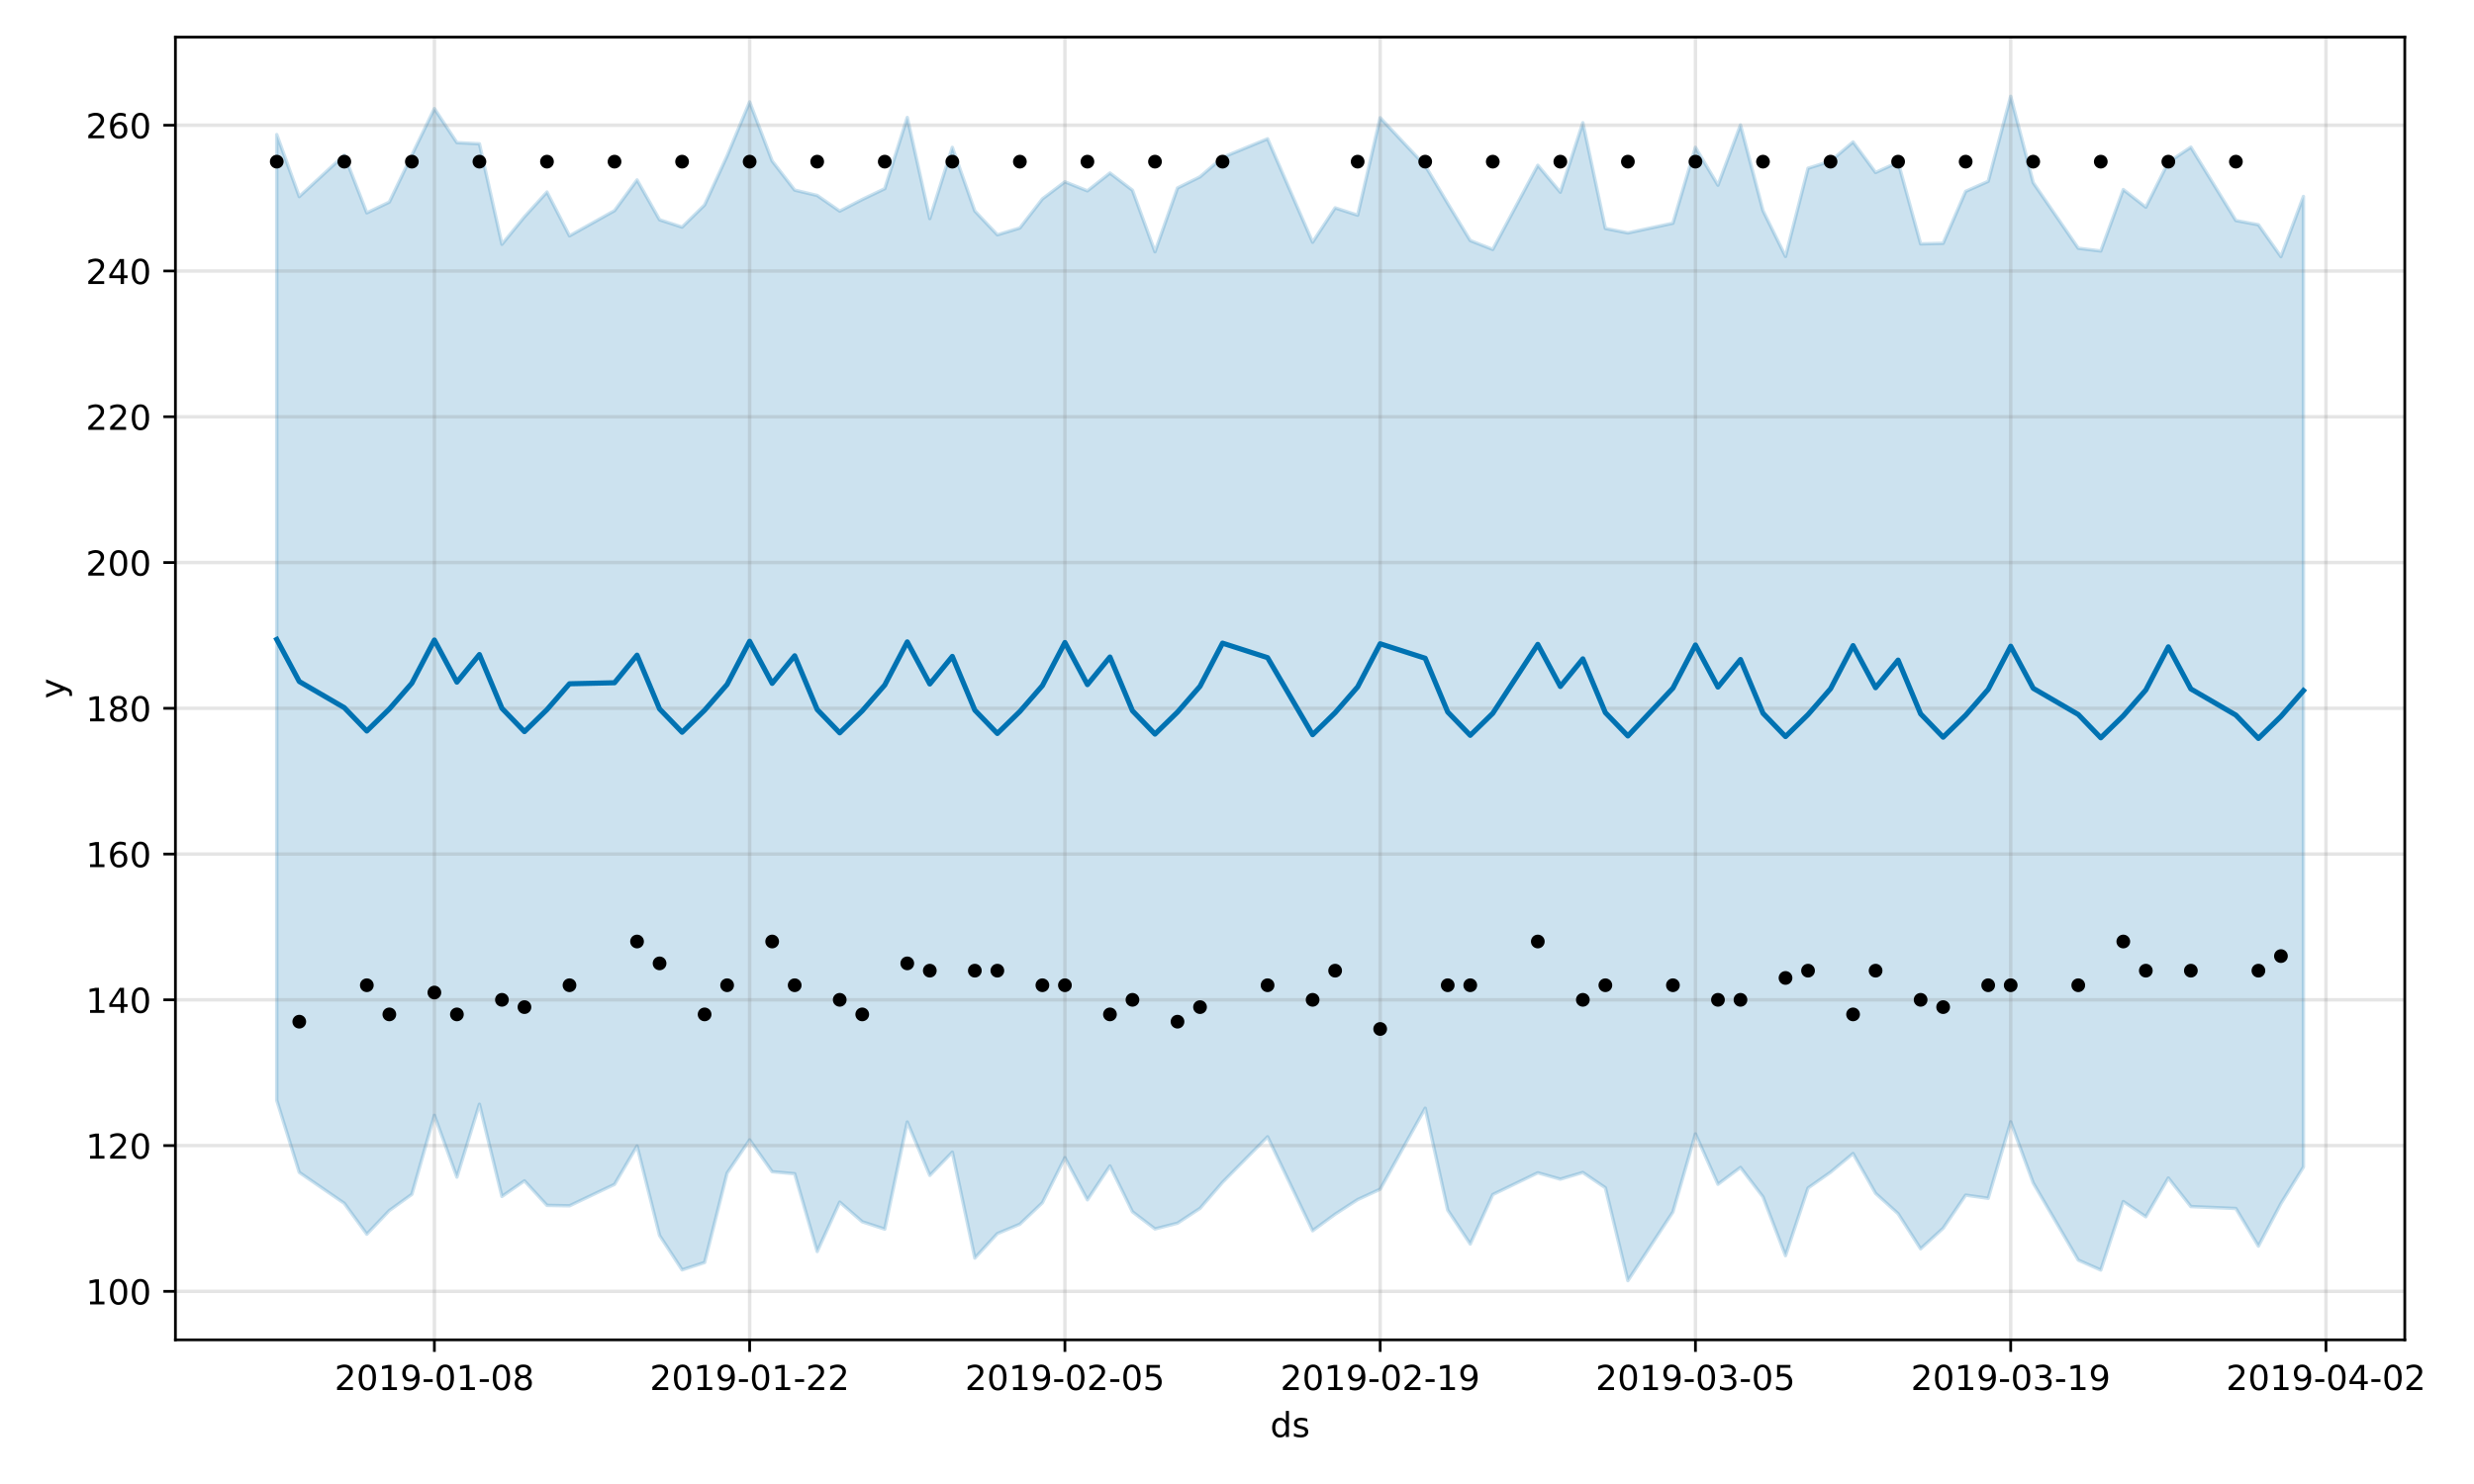 <?xml version="1.0" encoding="utf-8" standalone="no"?>
<!DOCTYPE svg PUBLIC "-//W3C//DTD SVG 1.1//EN"
  "http://www.w3.org/Graphics/SVG/1.1/DTD/svg11.dtd">
<!-- Created with matplotlib (https://matplotlib.org/) -->
<svg height="432pt" version="1.1" viewBox="0 0 720 432" width="720pt" xmlns="http://www.w3.org/2000/svg" xmlns:xlink="http://www.w3.org/1999/xlink">
 <defs>
  <style type="text/css">
*{stroke-linecap:butt;stroke-linejoin:round;}
  </style>
 </defs>
 <g id="figure_1">
  <g id="patch_1">
   <path d="M 0 432 
L 720 432 
L 720 0 
L 0 0 
z
" style="fill:#ffffff;"/>
  </g>
  <g id="axes_1">
   <g id="patch_2">
    <path d="M 51.05 390.04 
L 699.857 390.04 
L 699.857 10.8 
L 51.05 10.8 
z
" style="fill:#ffffff;"/>
   </g>
   <g id="PolyCollection_1">
    <defs>
     <path d="M 80.541 -392.822 
L 80.541 -111.704 
L 87.095 -90.711 
L 100.202 -81.706 
L 106.756 -72.724 
L 113.309 -79.603 
L 119.863 -84.328 
L 126.417 -107.331 
L 132.97 -89.334 
L 139.524 -110.552 
L 146.077 -83.707 
L 152.631 -88.251 
L 159.185 -81.102 
L 165.738 -80.976 
L 178.845 -87.225 
L 185.399 -98.392 
L 191.953 -72.349 
L 198.506 -62.338 
L 205.06 -64.483 
L 211.613 -90.518 
L 218.167 -100.184 
L 224.721 -90.905 
L 231.274 -90.32 
L 237.828 -67.675 
L 244.381 -82.054 
L 250.935 -76.343 
L 257.489 -74.191 
L 264.042 -105.365 
L 270.596 -89.836 
L 277.15 -96.596 
L 283.703 -65.767 
L 290.257 -72.888 
L 296.81 -75.634 
L 303.364 -81.873 
L 309.918 -94.992 
L 316.471 -82.72 
L 323.025 -92.59 
L 329.578 -79.241 
L 336.132 -74.257 
L 342.686 -75.921 
L 349.239 -80.243 
L 355.793 -87.825 
L 368.9 -101.074 
L 382.007 -73.72 
L 388.561 -78.537 
L 395.114 -82.791 
L 401.668 -85.815 
L 414.775 -109.394 
L 421.329 -79.716 
L 427.883 -69.858 
L 434.436 -84.253 
L 447.543 -90.59 
L 454.097 -88.74 
L 460.651 -90.681 
L 467.204 -86.23 
L 473.758 -59.198 
L 486.865 -79.199 
L 493.419 -101.913 
L 499.972 -87.259 
L 506.526 -92.157 
L 513.079 -83.578 
L 519.633 -66.469 
L 526.187 -86.159 
L 532.74 -90.765 
L 539.294 -96.198 
L 545.847 -84.611 
L 552.401 -78.688 
L 558.955 -68.463 
L 565.508 -74.453 
L 572.062 -84.092 
L 578.616 -83.171 
L 585.169 -105.419 
L 591.723 -87.635 
L 604.83 -65.179 
L 611.384 -62.278 
L 617.937 -82.221 
L 624.491 -77.791 
L 631.044 -89.078 
L 637.598 -80.761 
L 650.705 -80.196 
L 657.259 -69.251 
L 663.812 -81.636 
L 670.366 -92.279 
L 670.366 -374.807 
L 670.366 -374.807 
L 663.812 -357.293 
L 657.259 -366.577 
L 650.705 -367.804 
L 637.598 -389.159 
L 631.044 -384.777 
L 624.491 -371.69 
L 617.937 -376.82 
L 611.384 -358.938 
L 604.83 -359.737 
L 591.723 -378.825 
L 585.169 -403.962 
L 578.616 -379.22 
L 572.062 -376.305 
L 565.508 -361.179 
L 558.955 -361.011 
L 552.401 -384.778 
L 545.847 -381.787 
L 539.294 -390.686 
L 532.74 -385.076 
L 526.187 -383.023 
L 519.633 -357.349 
L 513.079 -370.677 
L 506.526 -395.619 
L 499.972 -378.091 
L 493.419 -389.104 
L 486.865 -367.024 
L 473.758 -364.202 
L 467.204 -365.501 
L 460.651 -396.279 
L 454.097 -376.048 
L 447.543 -383.888 
L 434.436 -359.388 
L 427.883 -361.976 
L 421.329 -372.787 
L 414.775 -383.77 
L 401.668 -397.721 
L 395.114 -369.364 
L 388.561 -371.491 
L 382.007 -361.491 
L 368.9 -391.594 
L 355.793 -386.179 
L 349.239 -380.53 
L 342.686 -377.277 
L 336.132 -358.709 
L 329.578 -376.626 
L 323.025 -381.63 
L 316.471 -376.448 
L 309.918 -379.074 
L 303.364 -374.102 
L 296.81 -365.637 
L 290.257 -363.652 
L 283.703 -370.569 
L 277.15 -389.093 
L 270.596 -368.366 
L 264.042 -397.802 
L 257.489 -377.082 
L 250.935 -373.935 
L 244.381 -370.548 
L 237.828 -375.102 
L 231.274 -376.665 
L 224.721 -385.135 
L 218.167 -402.33 
L 211.613 -386.636 
L 205.06 -372.344 
L 198.506 -365.894 
L 191.953 -368.028 
L 185.399 -379.626 
L 178.845 -370.68 
L 165.738 -363.35 
L 159.185 -376.106 
L 152.631 -368.892 
L 146.077 -360.901 
L 139.524 -390.148 
L 132.97 -390.48 
L 126.417 -400.39 
L 119.863 -386.851 
L 113.309 -373.183 
L 106.756 -370.033 
L 100.202 -386.886 
L 87.095 -374.771 
L 80.541 -392.822 
z
" id="ma33bd8debd" style="stroke:#0072b2;stroke-opacity:0.2;"/>
    </defs>
    <g clip-path="url(#p789668a702)">
     <use style="fill:#0072b2;fill-opacity:0.2;stroke:#0072b2;stroke-opacity:0.2;" x="0" xlink:href="#ma33bd8debd" y="432"/>
    </g>
   </g>
   <g id="matplotlib.axis_1">
    <g id="xtick_1">
     <g id="line2d_1">
      <path clip-path="url(#p789668a702)" d="M 126.417 390.04 
L 126.417 10.8 
" style="fill:none;stroke:#808080;stroke-linecap:square;stroke-opacity:0.2;"/>
     </g>
     <g id="line2d_2">
      <defs>
       <path d="M 0 0 
L 0 3.5 
" id="m1703d32529" style="stroke:#000000;stroke-width:0.8;"/>
      </defs>
      <g>
       <use style="stroke:#000000;stroke-width:0.8;" x="126.417" xlink:href="#m1703d32529" y="390.04"/>
      </g>
     </g>
     <g id="text_1">
      <!-- 2019-01-08 -->
      <defs>
       <path d="M 19.188 8.297 
L 53.609 8.297 
L 53.609 0 
L 7.328 0 
L 7.328 8.297 
Q 12.938 14.109 22.625 23.891 
Q 32.328 33.688 34.812 36.531 
Q 39.547 41.844 41.422 45.531 
Q 43.312 49.219 43.312 52.781 
Q 43.312 58.594 39.234 62.25 
Q 35.156 65.922 28.609 65.922 
Q 23.969 65.922 18.812 64.312 
Q 13.672 62.703 7.812 59.422 
L 7.812 69.391 
Q 13.766 71.781 18.938 73 
Q 24.125 74.219 28.422 74.219 
Q 39.75 74.219 46.484 68.547 
Q 53.219 62.891 53.219 53.422 
Q 53.219 48.922 51.531 44.891 
Q 49.859 40.875 45.406 35.406 
Q 44.188 33.984 37.641 27.219 
Q 31.109 20.453 19.188 8.297 
z
" id="DejaVuSans-50"/>
       <path d="M 31.781 66.406 
Q 24.172 66.406 20.328 58.906 
Q 16.5 51.422 16.5 36.375 
Q 16.5 21.391 20.328 13.891 
Q 24.172 6.391 31.781 6.391 
Q 39.453 6.391 43.281 13.891 
Q 47.125 21.391 47.125 36.375 
Q 47.125 51.422 43.281 58.906 
Q 39.453 66.406 31.781 66.406 
z
M 31.781 74.219 
Q 44.047 74.219 50.516 64.516 
Q 56.984 54.828 56.984 36.375 
Q 56.984 17.969 50.516 8.266 
Q 44.047 -1.422 31.781 -1.422 
Q 19.531 -1.422 13.062 8.266 
Q 6.594 17.969 6.594 36.375 
Q 6.594 54.828 13.062 64.516 
Q 19.531 74.219 31.781 74.219 
z
" id="DejaVuSans-48"/>
       <path d="M 12.406 8.297 
L 28.516 8.297 
L 28.516 63.922 
L 10.984 60.406 
L 10.984 69.391 
L 28.422 72.906 
L 38.281 72.906 
L 38.281 8.297 
L 54.391 8.297 
L 54.391 0 
L 12.406 0 
z
" id="DejaVuSans-49"/>
       <path d="M 10.984 1.516 
L 10.984 10.5 
Q 14.703 8.734 18.5 7.812 
Q 22.312 6.891 25.984 6.891 
Q 35.75 6.891 40.891 13.453 
Q 46.047 20.016 46.781 33.406 
Q 43.953 29.203 39.594 26.953 
Q 35.25 24.703 29.984 24.703 
Q 19.047 24.703 12.672 31.312 
Q 6.297 37.938 6.297 49.422 
Q 6.297 60.641 12.938 67.422 
Q 19.578 74.219 30.609 74.219 
Q 43.266 74.219 49.922 64.516 
Q 56.594 54.828 56.594 36.375 
Q 56.594 19.141 48.406 8.859 
Q 40.234 -1.422 26.422 -1.422 
Q 22.703 -1.422 18.891 -0.688 
Q 15.094 0.047 10.984 1.516 
z
M 30.609 32.422 
Q 37.25 32.422 41.125 36.953 
Q 45.016 41.5 45.016 49.422 
Q 45.016 57.281 41.125 61.844 
Q 37.25 66.406 30.609 66.406 
Q 23.969 66.406 20.094 61.844 
Q 16.219 57.281 16.219 49.422 
Q 16.219 41.5 20.094 36.953 
Q 23.969 32.422 30.609 32.422 
z
" id="DejaVuSans-57"/>
       <path d="M 4.891 31.391 
L 31.203 31.391 
L 31.203 23.391 
L 4.891 23.391 
z
" id="DejaVuSans-45"/>
       <path d="M 31.781 34.625 
Q 24.75 34.625 20.719 30.859 
Q 16.703 27.094 16.703 20.516 
Q 16.703 13.922 20.719 10.156 
Q 24.75 6.391 31.781 6.391 
Q 38.812 6.391 42.859 10.172 
Q 46.922 13.969 46.922 20.516 
Q 46.922 27.094 42.891 30.859 
Q 38.875 34.625 31.781 34.625 
z
M 21.922 38.812 
Q 15.578 40.375 12.031 44.719 
Q 8.5 49.078 8.5 55.328 
Q 8.5 64.062 14.719 69.141 
Q 20.953 74.219 31.781 74.219 
Q 42.672 74.219 48.875 69.141 
Q 55.078 64.062 55.078 55.328 
Q 55.078 49.078 51.531 44.719 
Q 48 40.375 41.703 38.812 
Q 48.828 37.156 52.797 32.312 
Q 56.781 27.484 56.781 20.516 
Q 56.781 9.906 50.312 4.234 
Q 43.844 -1.422 31.781 -1.422 
Q 19.734 -1.422 13.25 4.234 
Q 6.781 9.906 6.781 20.516 
Q 6.781 27.484 10.781 32.312 
Q 14.797 37.156 21.922 38.812 
z
M 18.312 54.391 
Q 18.312 48.734 21.844 45.562 
Q 25.391 42.391 31.781 42.391 
Q 38.141 42.391 41.719 45.562 
Q 45.312 48.734 45.312 54.391 
Q 45.312 60.062 41.719 63.234 
Q 38.141 66.406 31.781 66.406 
Q 25.391 66.406 21.844 63.234 
Q 18.312 60.062 18.312 54.391 
z
" id="DejaVuSans-56"/>
      </defs>
      <g transform="translate(97.359 404.638)scale(0.1 -0.1)">
       <use xlink:href="#DejaVuSans-50"/>
       <use x="63.623" xlink:href="#DejaVuSans-48"/>
       <use x="127.246" xlink:href="#DejaVuSans-49"/>
       <use x="190.869" xlink:href="#DejaVuSans-57"/>
       <use x="254.492" xlink:href="#DejaVuSans-45"/>
       <use x="290.576" xlink:href="#DejaVuSans-48"/>
       <use x="354.199" xlink:href="#DejaVuSans-49"/>
       <use x="417.822" xlink:href="#DejaVuSans-45"/>
       <use x="453.906" xlink:href="#DejaVuSans-48"/>
       <use x="517.529" xlink:href="#DejaVuSans-56"/>
      </g>
     </g>
    </g>
    <g id="xtick_2">
     <g id="line2d_3">
      <path clip-path="url(#p789668a702)" d="M 218.167 390.04 
L 218.167 10.8 
" style="fill:none;stroke:#808080;stroke-linecap:square;stroke-opacity:0.2;"/>
     </g>
     <g id="line2d_4">
      <g>
       <use style="stroke:#000000;stroke-width:0.8;" x="218.167" xlink:href="#m1703d32529" y="390.04"/>
      </g>
     </g>
     <g id="text_2">
      <!-- 2019-01-22 -->
      <g transform="translate(189.109 404.638)scale(0.1 -0.1)">
       <use xlink:href="#DejaVuSans-50"/>
       <use x="63.623" xlink:href="#DejaVuSans-48"/>
       <use x="127.246" xlink:href="#DejaVuSans-49"/>
       <use x="190.869" xlink:href="#DejaVuSans-57"/>
       <use x="254.492" xlink:href="#DejaVuSans-45"/>
       <use x="290.576" xlink:href="#DejaVuSans-48"/>
       <use x="354.199" xlink:href="#DejaVuSans-49"/>
       <use x="417.822" xlink:href="#DejaVuSans-45"/>
       <use x="453.906" xlink:href="#DejaVuSans-50"/>
       <use x="517.529" xlink:href="#DejaVuSans-50"/>
      </g>
     </g>
    </g>
    <g id="xtick_3">
     <g id="line2d_5">
      <path clip-path="url(#p789668a702)" d="M 309.918 390.04 
L 309.918 10.8 
" style="fill:none;stroke:#808080;stroke-linecap:square;stroke-opacity:0.2;"/>
     </g>
     <g id="line2d_6">
      <g>
       <use style="stroke:#000000;stroke-width:0.8;" x="309.918" xlink:href="#m1703d32529" y="390.04"/>
      </g>
     </g>
     <g id="text_3">
      <!-- 2019-02-05 -->
      <defs>
       <path d="M 10.797 72.906 
L 49.516 72.906 
L 49.516 64.594 
L 19.828 64.594 
L 19.828 46.734 
Q 21.969 47.469 24.109 47.828 
Q 26.266 48.188 28.422 48.188 
Q 40.625 48.188 47.75 41.5 
Q 54.891 34.812 54.891 23.391 
Q 54.891 11.625 47.562 5.094 
Q 40.234 -1.422 26.906 -1.422 
Q 22.312 -1.422 17.547 -0.641 
Q 12.797 0.141 7.719 1.703 
L 7.719 11.625 
Q 12.109 9.234 16.797 8.062 
Q 21.484 6.891 26.703 6.891 
Q 35.156 6.891 40.078 11.328 
Q 45.016 15.766 45.016 23.391 
Q 45.016 31 40.078 35.438 
Q 35.156 39.891 26.703 39.891 
Q 22.75 39.891 18.812 39.016 
Q 14.891 38.141 10.797 36.281 
z
" id="DejaVuSans-53"/>
      </defs>
      <g transform="translate(280.86 404.638)scale(0.1 -0.1)">
       <use xlink:href="#DejaVuSans-50"/>
       <use x="63.623" xlink:href="#DejaVuSans-48"/>
       <use x="127.246" xlink:href="#DejaVuSans-49"/>
       <use x="190.869" xlink:href="#DejaVuSans-57"/>
       <use x="254.492" xlink:href="#DejaVuSans-45"/>
       <use x="290.576" xlink:href="#DejaVuSans-48"/>
       <use x="354.199" xlink:href="#DejaVuSans-50"/>
       <use x="417.822" xlink:href="#DejaVuSans-45"/>
       <use x="453.906" xlink:href="#DejaVuSans-48"/>
       <use x="517.529" xlink:href="#DejaVuSans-53"/>
      </g>
     </g>
    </g>
    <g id="xtick_4">
     <g id="line2d_7">
      <path clip-path="url(#p789668a702)" d="M 401.668 390.04 
L 401.668 10.8 
" style="fill:none;stroke:#808080;stroke-linecap:square;stroke-opacity:0.2;"/>
     </g>
     <g id="line2d_8">
      <g>
       <use style="stroke:#000000;stroke-width:0.8;" x="401.668" xlink:href="#m1703d32529" y="390.04"/>
      </g>
     </g>
     <g id="text_4">
      <!-- 2019-02-19 -->
      <g transform="translate(372.61 404.638)scale(0.1 -0.1)">
       <use xlink:href="#DejaVuSans-50"/>
       <use x="63.623" xlink:href="#DejaVuSans-48"/>
       <use x="127.246" xlink:href="#DejaVuSans-49"/>
       <use x="190.869" xlink:href="#DejaVuSans-57"/>
       <use x="254.492" xlink:href="#DejaVuSans-45"/>
       <use x="290.576" xlink:href="#DejaVuSans-48"/>
       <use x="354.199" xlink:href="#DejaVuSans-50"/>
       <use x="417.822" xlink:href="#DejaVuSans-45"/>
       <use x="453.906" xlink:href="#DejaVuSans-49"/>
       <use x="517.529" xlink:href="#DejaVuSans-57"/>
      </g>
     </g>
    </g>
    <g id="xtick_5">
     <g id="line2d_9">
      <path clip-path="url(#p789668a702)" d="M 493.419 390.04 
L 493.419 10.8 
" style="fill:none;stroke:#808080;stroke-linecap:square;stroke-opacity:0.2;"/>
     </g>
     <g id="line2d_10">
      <g>
       <use style="stroke:#000000;stroke-width:0.8;" x="493.419" xlink:href="#m1703d32529" y="390.04"/>
      </g>
     </g>
     <g id="text_5">
      <!-- 2019-03-05 -->
      <defs>
       <path d="M 40.578 39.312 
Q 47.656 37.797 51.625 33 
Q 55.609 28.219 55.609 21.188 
Q 55.609 10.406 48.188 4.484 
Q 40.766 -1.422 27.094 -1.422 
Q 22.516 -1.422 17.656 -0.516 
Q 12.797 0.391 7.625 2.203 
L 7.625 11.719 
Q 11.719 9.328 16.594 8.109 
Q 21.484 6.891 26.812 6.891 
Q 36.078 6.891 40.938 10.547 
Q 45.797 14.203 45.797 21.188 
Q 45.797 27.641 41.281 31.266 
Q 36.766 34.906 28.719 34.906 
L 20.219 34.906 
L 20.219 43.016 
L 29.109 43.016 
Q 36.375 43.016 40.234 45.922 
Q 44.094 48.828 44.094 54.297 
Q 44.094 59.906 40.109 62.906 
Q 36.141 65.922 28.719 65.922 
Q 24.656 65.922 20.016 65.031 
Q 15.375 64.156 9.812 62.312 
L 9.812 71.094 
Q 15.438 72.656 20.344 73.438 
Q 25.25 74.219 29.594 74.219 
Q 40.828 74.219 47.359 69.109 
Q 53.906 64.016 53.906 55.328 
Q 53.906 49.266 50.438 45.094 
Q 46.969 40.922 40.578 39.312 
z
" id="DejaVuSans-51"/>
      </defs>
      <g transform="translate(464.361 404.638)scale(0.1 -0.1)">
       <use xlink:href="#DejaVuSans-50"/>
       <use x="63.623" xlink:href="#DejaVuSans-48"/>
       <use x="127.246" xlink:href="#DejaVuSans-49"/>
       <use x="190.869" xlink:href="#DejaVuSans-57"/>
       <use x="254.492" xlink:href="#DejaVuSans-45"/>
       <use x="290.576" xlink:href="#DejaVuSans-48"/>
       <use x="354.199" xlink:href="#DejaVuSans-51"/>
       <use x="417.822" xlink:href="#DejaVuSans-45"/>
       <use x="453.906" xlink:href="#DejaVuSans-48"/>
       <use x="517.529" xlink:href="#DejaVuSans-53"/>
      </g>
     </g>
    </g>
    <g id="xtick_6">
     <g id="line2d_11">
      <path clip-path="url(#p789668a702)" d="M 585.169 390.04 
L 585.169 10.8 
" style="fill:none;stroke:#808080;stroke-linecap:square;stroke-opacity:0.2;"/>
     </g>
     <g id="line2d_12">
      <g>
       <use style="stroke:#000000;stroke-width:0.8;" x="585.169" xlink:href="#m1703d32529" y="390.04"/>
      </g>
     </g>
     <g id="text_6">
      <!-- 2019-03-19 -->
      <g transform="translate(556.111 404.638)scale(0.1 -0.1)">
       <use xlink:href="#DejaVuSans-50"/>
       <use x="63.623" xlink:href="#DejaVuSans-48"/>
       <use x="127.246" xlink:href="#DejaVuSans-49"/>
       <use x="190.869" xlink:href="#DejaVuSans-57"/>
       <use x="254.492" xlink:href="#DejaVuSans-45"/>
       <use x="290.576" xlink:href="#DejaVuSans-48"/>
       <use x="354.199" xlink:href="#DejaVuSans-51"/>
       <use x="417.822" xlink:href="#DejaVuSans-45"/>
       <use x="453.906" xlink:href="#DejaVuSans-49"/>
       <use x="517.529" xlink:href="#DejaVuSans-57"/>
      </g>
     </g>
    </g>
    <g id="xtick_7">
     <g id="line2d_13">
      <path clip-path="url(#p789668a702)" d="M 676.92 390.04 
L 676.92 10.8 
" style="fill:none;stroke:#808080;stroke-linecap:square;stroke-opacity:0.2;"/>
     </g>
     <g id="line2d_14">
      <g>
       <use style="stroke:#000000;stroke-width:0.8;" x="676.92" xlink:href="#m1703d32529" y="390.04"/>
      </g>
     </g>
     <g id="text_7">
      <!-- 2019-04-02 -->
      <defs>
       <path d="M 37.797 64.312 
L 12.891 25.391 
L 37.797 25.391 
z
M 35.203 72.906 
L 47.609 72.906 
L 47.609 25.391 
L 58.016 25.391 
L 58.016 17.188 
L 47.609 17.188 
L 47.609 0 
L 37.797 0 
L 37.797 17.188 
L 4.891 17.188 
L 4.891 26.703 
z
" id="DejaVuSans-52"/>
      </defs>
      <g transform="translate(647.862 404.638)scale(0.1 -0.1)">
       <use xlink:href="#DejaVuSans-50"/>
       <use x="63.623" xlink:href="#DejaVuSans-48"/>
       <use x="127.246" xlink:href="#DejaVuSans-49"/>
       <use x="190.869" xlink:href="#DejaVuSans-57"/>
       <use x="254.492" xlink:href="#DejaVuSans-45"/>
       <use x="290.576" xlink:href="#DejaVuSans-48"/>
       <use x="354.199" xlink:href="#DejaVuSans-52"/>
       <use x="417.822" xlink:href="#DejaVuSans-45"/>
       <use x="453.906" xlink:href="#DejaVuSans-48"/>
       <use x="517.529" xlink:href="#DejaVuSans-50"/>
      </g>
     </g>
    </g>
    <g id="text_8">
     <!-- ds -->
     <defs>
      <path d="M 45.406 46.391 
L 45.406 75.984 
L 54.391 75.984 
L 54.391 0 
L 45.406 0 
L 45.406 8.203 
Q 42.578 3.328 38.25 0.953 
Q 33.938 -1.422 27.875 -1.422 
Q 17.969 -1.422 11.734 6.484 
Q 5.516 14.406 5.516 27.297 
Q 5.516 40.188 11.734 48.094 
Q 17.969 56 27.875 56 
Q 33.938 56 38.25 53.625 
Q 42.578 51.266 45.406 46.391 
z
M 14.797 27.297 
Q 14.797 17.391 18.875 11.75 
Q 22.953 6.109 30.078 6.109 
Q 37.203 6.109 41.297 11.75 
Q 45.406 17.391 45.406 27.297 
Q 45.406 37.203 41.297 42.844 
Q 37.203 48.484 30.078 48.484 
Q 22.953 48.484 18.875 42.844 
Q 14.797 37.203 14.797 27.297 
z
" id="DejaVuSans-100"/>
      <path d="M 44.281 53.078 
L 44.281 44.578 
Q 40.484 46.531 36.375 47.5 
Q 32.281 48.484 27.875 48.484 
Q 21.188 48.484 17.844 46.438 
Q 14.5 44.391 14.5 40.281 
Q 14.5 37.156 16.891 35.375 
Q 19.281 33.594 26.516 31.984 
L 29.594 31.297 
Q 39.156 29.25 43.188 25.516 
Q 47.219 21.781 47.219 15.094 
Q 47.219 7.469 41.188 3.016 
Q 35.156 -1.422 24.609 -1.422 
Q 20.219 -1.422 15.453 -0.562 
Q 10.688 0.297 5.422 2 
L 5.422 11.281 
Q 10.406 8.688 15.234 7.391 
Q 20.062 6.109 24.812 6.109 
Q 31.156 6.109 34.562 8.281 
Q 37.984 10.453 37.984 14.406 
Q 37.984 18.062 35.516 20.016 
Q 33.062 21.969 24.703 23.781 
L 21.578 24.516 
Q 13.234 26.266 9.516 29.906 
Q 5.812 33.547 5.812 39.891 
Q 5.812 47.609 11.281 51.797 
Q 16.75 56 26.812 56 
Q 31.781 56 36.172 55.266 
Q 40.578 54.547 44.281 53.078 
z
" id="DejaVuSans-115"/>
     </defs>
     <g transform="translate(369.675 418.317)scale(0.1 -0.1)">
      <use xlink:href="#DejaVuSans-100"/>
      <use x="63.477" xlink:href="#DejaVuSans-115"/>
     </g>
    </g>
   </g>
   <g id="matplotlib.axis_2">
    <g id="ytick_1">
     <g id="line2d_15">
      <path clip-path="url(#p789668a702)" d="M 51.05 375.92 
L 699.857 375.92 
" style="fill:none;stroke:#808080;stroke-linecap:square;stroke-opacity:0.2;"/>
     </g>
     <g id="line2d_16">
      <defs>
       <path d="M 0 0 
L -3.5 0 
" id="m5f3bbe801b" style="stroke:#000000;stroke-width:0.8;"/>
      </defs>
      <g>
       <use style="stroke:#000000;stroke-width:0.8;" x="51.05" xlink:href="#m5f3bbe801b" y="375.92"/>
      </g>
     </g>
     <g id="text_9">
      <!-- 100 -->
      <g transform="translate(24.962 379.719)scale(0.1 -0.1)">
       <use xlink:href="#DejaVuSans-49"/>
       <use x="63.623" xlink:href="#DejaVuSans-48"/>
       <use x="127.246" xlink:href="#DejaVuSans-48"/>
      </g>
     </g>
    </g>
    <g id="ytick_2">
     <g id="line2d_17">
      <path clip-path="url(#p789668a702)" d="M 51.05 333.486 
L 699.857 333.486 
" style="fill:none;stroke:#808080;stroke-linecap:square;stroke-opacity:0.2;"/>
     </g>
     <g id="line2d_18">
      <g>
       <use style="stroke:#000000;stroke-width:0.8;" x="51.05" xlink:href="#m5f3bbe801b" y="333.486"/>
      </g>
     </g>
     <g id="text_10">
      <!-- 120 -->
      <g transform="translate(24.962 337.285)scale(0.1 -0.1)">
       <use xlink:href="#DejaVuSans-49"/>
       <use x="63.623" xlink:href="#DejaVuSans-50"/>
       <use x="127.246" xlink:href="#DejaVuSans-48"/>
      </g>
     </g>
    </g>
    <g id="ytick_3">
     <g id="line2d_19">
      <path clip-path="url(#p789668a702)" d="M 51.05 291.052 
L 699.857 291.052 
" style="fill:none;stroke:#808080;stroke-linecap:square;stroke-opacity:0.2;"/>
     </g>
     <g id="line2d_20">
      <g>
       <use style="stroke:#000000;stroke-width:0.8;" x="51.05" xlink:href="#m5f3bbe801b" y="291.052"/>
      </g>
     </g>
     <g id="text_11">
      <!-- 140 -->
      <g transform="translate(24.962 294.852)scale(0.1 -0.1)">
       <use xlink:href="#DejaVuSans-49"/>
       <use x="63.623" xlink:href="#DejaVuSans-52"/>
       <use x="127.246" xlink:href="#DejaVuSans-48"/>
      </g>
     </g>
    </g>
    <g id="ytick_4">
     <g id="line2d_21">
      <path clip-path="url(#p789668a702)" d="M 51.05 248.619 
L 699.857 248.619 
" style="fill:none;stroke:#808080;stroke-linecap:square;stroke-opacity:0.2;"/>
     </g>
     <g id="line2d_22">
      <g>
       <use style="stroke:#000000;stroke-width:0.8;" x="51.05" xlink:href="#m5f3bbe801b" y="248.619"/>
      </g>
     </g>
     <g id="text_12">
      <!-- 160 -->
      <defs>
       <path d="M 33.016 40.375 
Q 26.375 40.375 22.484 35.828 
Q 18.609 31.297 18.609 23.391 
Q 18.609 15.531 22.484 10.953 
Q 26.375 6.391 33.016 6.391 
Q 39.656 6.391 43.531 10.953 
Q 47.406 15.531 47.406 23.391 
Q 47.406 31.297 43.531 35.828 
Q 39.656 40.375 33.016 40.375 
z
M 52.594 71.297 
L 52.594 62.312 
Q 48.875 64.062 45.094 64.984 
Q 41.312 65.922 37.594 65.922 
Q 27.828 65.922 22.672 59.328 
Q 17.531 52.734 16.797 39.406 
Q 19.672 43.656 24.016 45.922 
Q 28.375 48.188 33.594 48.188 
Q 44.578 48.188 50.953 41.516 
Q 57.328 34.859 57.328 23.391 
Q 57.328 12.156 50.688 5.359 
Q 44.047 -1.422 33.016 -1.422 
Q 20.359 -1.422 13.672 8.266 
Q 6.984 17.969 6.984 36.375 
Q 6.984 53.656 15.188 63.938 
Q 23.391 74.219 37.203 74.219 
Q 40.922 74.219 44.703 73.484 
Q 48.484 72.75 52.594 71.297 
z
" id="DejaVuSans-54"/>
      </defs>
      <g transform="translate(24.962 252.418)scale(0.1 -0.1)">
       <use xlink:href="#DejaVuSans-49"/>
       <use x="63.623" xlink:href="#DejaVuSans-54"/>
       <use x="127.246" xlink:href="#DejaVuSans-48"/>
      </g>
     </g>
    </g>
    <g id="ytick_5">
     <g id="line2d_23">
      <path clip-path="url(#p789668a702)" d="M 51.05 206.185 
L 699.857 206.185 
" style="fill:none;stroke:#808080;stroke-linecap:square;stroke-opacity:0.2;"/>
     </g>
     <g id="line2d_24">
      <g>
       <use style="stroke:#000000;stroke-width:0.8;" x="51.05" xlink:href="#m5f3bbe801b" y="206.185"/>
      </g>
     </g>
     <g id="text_13">
      <!-- 180 -->
      <g transform="translate(24.962 209.984)scale(0.1 -0.1)">
       <use xlink:href="#DejaVuSans-49"/>
       <use x="63.623" xlink:href="#DejaVuSans-56"/>
       <use x="127.246" xlink:href="#DejaVuSans-48"/>
      </g>
     </g>
    </g>
    <g id="ytick_6">
     <g id="line2d_25">
      <path clip-path="url(#p789668a702)" d="M 51.05 163.752 
L 699.857 163.752 
" style="fill:none;stroke:#808080;stroke-linecap:square;stroke-opacity:0.2;"/>
     </g>
     <g id="line2d_26">
      <g>
       <use style="stroke:#000000;stroke-width:0.8;" x="51.05" xlink:href="#m5f3bbe801b" y="163.752"/>
      </g>
     </g>
     <g id="text_14">
      <!-- 200 -->
      <g transform="translate(24.962 167.551)scale(0.1 -0.1)">
       <use xlink:href="#DejaVuSans-50"/>
       <use x="63.623" xlink:href="#DejaVuSans-48"/>
       <use x="127.246" xlink:href="#DejaVuSans-48"/>
      </g>
     </g>
    </g>
    <g id="ytick_7">
     <g id="line2d_27">
      <path clip-path="url(#p789668a702)" d="M 51.05 121.318 
L 699.857 121.318 
" style="fill:none;stroke:#808080;stroke-linecap:square;stroke-opacity:0.2;"/>
     </g>
     <g id="line2d_28">
      <g>
       <use style="stroke:#000000;stroke-width:0.8;" x="51.05" xlink:href="#m5f3bbe801b" y="121.318"/>
      </g>
     </g>
     <g id="text_15">
      <!-- 220 -->
      <g transform="translate(24.962 125.117)scale(0.1 -0.1)">
       <use xlink:href="#DejaVuSans-50"/>
       <use x="63.623" xlink:href="#DejaVuSans-50"/>
       <use x="127.246" xlink:href="#DejaVuSans-48"/>
      </g>
     </g>
    </g>
    <g id="ytick_8">
     <g id="line2d_29">
      <path clip-path="url(#p789668a702)" d="M 51.05 78.885 
L 699.857 78.885 
" style="fill:none;stroke:#808080;stroke-linecap:square;stroke-opacity:0.2;"/>
     </g>
     <g id="line2d_30">
      <g>
       <use style="stroke:#000000;stroke-width:0.8;" x="51.05" xlink:href="#m5f3bbe801b" y="78.885"/>
      </g>
     </g>
     <g id="text_16">
      <!-- 240 -->
      <g transform="translate(24.962 82.684)scale(0.1 -0.1)">
       <use xlink:href="#DejaVuSans-50"/>
       <use x="63.623" xlink:href="#DejaVuSans-52"/>
       <use x="127.246" xlink:href="#DejaVuSans-48"/>
      </g>
     </g>
    </g>
    <g id="ytick_9">
     <g id="line2d_31">
      <path clip-path="url(#p789668a702)" d="M 51.05 36.451 
L 699.857 36.451 
" style="fill:none;stroke:#808080;stroke-linecap:square;stroke-opacity:0.2;"/>
     </g>
     <g id="line2d_32">
      <g>
       <use style="stroke:#000000;stroke-width:0.8;" x="51.05" xlink:href="#m5f3bbe801b" y="36.451"/>
      </g>
     </g>
     <g id="text_17">
      <!-- 260 -->
      <g transform="translate(24.962 40.25)scale(0.1 -0.1)">
       <use xlink:href="#DejaVuSans-50"/>
       <use x="63.623" xlink:href="#DejaVuSans-54"/>
       <use x="127.246" xlink:href="#DejaVuSans-48"/>
      </g>
     </g>
    </g>
    <g id="text_18">
     <!-- y -->
     <defs>
      <path d="M 32.172 -5.078 
Q 28.375 -14.844 24.75 -17.812 
Q 21.141 -20.797 15.094 -20.797 
L 7.906 -20.797 
L 7.906 -13.281 
L 13.188 -13.281 
Q 16.891 -13.281 18.938 -11.516 
Q 21 -9.766 23.484 -3.219 
L 25.094 0.875 
L 2.984 54.688 
L 12.5 54.688 
L 29.594 11.922 
L 46.688 54.688 
L 56.203 54.688 
z
" id="DejaVuSans-121"/>
     </defs>
     <g transform="translate(18.883 203.379)rotate(-90)scale(0.1 -0.1)">
      <use xlink:href="#DejaVuSans-121"/>
     </g>
    </g>
   </g>
   <g id="line2d_33">
    <defs>
     <path d="M 0 1.5 
C 0.398 1.5 0.779 1.342 1.061 1.061 
C 1.342 0.779 1.5 0.398 1.5 0 
C 1.5 -0.398 1.342 -0.779 1.061 -1.061 
C 0.779 -1.342 0.398 -1.5 0 -1.5 
C -0.398 -1.5 -0.779 -1.342 -1.061 -1.061 
C -1.342 -0.779 -1.5 -0.398 -1.5 0 
C -1.5 0.398 -1.342 0.779 -1.061 1.061 
C -0.779 1.342 -0.398 1.5 0 1.5 
z
" id="ma415848fe5" style="stroke:#000000;"/>
    </defs>
    <g clip-path="url(#p789668a702)">
     <use style="stroke:#000000;" x="80.541" xlink:href="#ma415848fe5" y="47.059"/>
     <use style="stroke:#000000;" x="87.095" xlink:href="#ma415848fe5" y="297.417"/>
     <use style="stroke:#000000;" x="100.202" xlink:href="#ma415848fe5" y="47.059"/>
     <use style="stroke:#000000;" x="106.756" xlink:href="#ma415848fe5" y="286.809"/>
     <use style="stroke:#000000;" x="113.309" xlink:href="#ma415848fe5" y="295.296"/>
     <use style="stroke:#000000;" x="119.863" xlink:href="#ma415848fe5" y="47.059"/>
     <use style="stroke:#000000;" x="126.417" xlink:href="#ma415848fe5" y="288.931"/>
     <use style="stroke:#000000;" x="132.97" xlink:href="#ma415848fe5" y="295.296"/>
     <use style="stroke:#000000;" x="139.524" xlink:href="#ma415848fe5" y="47.059"/>
     <use style="stroke:#000000;" x="146.077" xlink:href="#ma415848fe5" y="291.052"/>
     <use style="stroke:#000000;" x="152.631" xlink:href="#ma415848fe5" y="293.174"/>
     <use style="stroke:#000000;" x="159.185" xlink:href="#ma415848fe5" y="47.059"/>
     <use style="stroke:#000000;" x="165.738" xlink:href="#ma415848fe5" y="286.809"/>
     <use style="stroke:#000000;" x="178.845" xlink:href="#ma415848fe5" y="47.059"/>
     <use style="stroke:#000000;" x="185.399" xlink:href="#ma415848fe5" y="274.079"/>
     <use style="stroke:#000000;" x="191.953" xlink:href="#ma415848fe5" y="280.444"/>
     <use style="stroke:#000000;" x="198.506" xlink:href="#ma415848fe5" y="47.059"/>
     <use style="stroke:#000000;" x="205.06" xlink:href="#ma415848fe5" y="295.296"/>
     <use style="stroke:#000000;" x="211.613" xlink:href="#ma415848fe5" y="286.809"/>
     <use style="stroke:#000000;" x="218.167" xlink:href="#ma415848fe5" y="47.059"/>
     <use style="stroke:#000000;" x="224.721" xlink:href="#ma415848fe5" y="274.079"/>
     <use style="stroke:#000000;" x="231.274" xlink:href="#ma415848fe5" y="286.809"/>
     <use style="stroke:#000000;" x="237.828" xlink:href="#ma415848fe5" y="47.059"/>
     <use style="stroke:#000000;" x="244.381" xlink:href="#ma415848fe5" y="291.052"/>
     <use style="stroke:#000000;" x="250.935" xlink:href="#ma415848fe5" y="295.296"/>
     <use style="stroke:#000000;" x="257.489" xlink:href="#ma415848fe5" y="47.059"/>
     <use style="stroke:#000000;" x="264.042" xlink:href="#ma415848fe5" y="280.444"/>
     <use style="stroke:#000000;" x="270.596" xlink:href="#ma415848fe5" y="282.566"/>
     <use style="stroke:#000000;" x="277.15" xlink:href="#ma415848fe5" y="47.059"/>
     <use style="stroke:#000000;" x="283.703" xlink:href="#ma415848fe5" y="282.566"/>
     <use style="stroke:#000000;" x="290.257" xlink:href="#ma415848fe5" y="282.566"/>
     <use style="stroke:#000000;" x="296.81" xlink:href="#ma415848fe5" y="47.059"/>
     <use style="stroke:#000000;" x="303.364" xlink:href="#ma415848fe5" y="286.809"/>
     <use style="stroke:#000000;" x="309.918" xlink:href="#ma415848fe5" y="286.809"/>
     <use style="stroke:#000000;" x="316.471" xlink:href="#ma415848fe5" y="47.059"/>
     <use style="stroke:#000000;" x="323.025" xlink:href="#ma415848fe5" y="295.296"/>
     <use style="stroke:#000000;" x="329.578" xlink:href="#ma415848fe5" y="291.052"/>
     <use style="stroke:#000000;" x="336.132" xlink:href="#ma415848fe5" y="47.059"/>
     <use style="stroke:#000000;" x="342.686" xlink:href="#ma415848fe5" y="297.417"/>
     <use style="stroke:#000000;" x="349.239" xlink:href="#ma415848fe5" y="293.174"/>
     <use style="stroke:#000000;" x="355.793" xlink:href="#ma415848fe5" y="47.059"/>
     <use style="stroke:#000000;" x="368.9" xlink:href="#ma415848fe5" y="286.809"/>
     <use style="stroke:#000000;" x="382.007" xlink:href="#ma415848fe5" y="291.052"/>
     <use style="stroke:#000000;" x="388.561" xlink:href="#ma415848fe5" y="282.566"/>
     <use style="stroke:#000000;" x="395.114" xlink:href="#ma415848fe5" y="47.059"/>
     <use style="stroke:#000000;" x="401.668" xlink:href="#ma415848fe5" y="299.539"/>
     <use style="stroke:#000000;" x="414.775" xlink:href="#ma415848fe5" y="47.059"/>
     <use style="stroke:#000000;" x="421.329" xlink:href="#ma415848fe5" y="286.809"/>
     <use style="stroke:#000000;" x="427.883" xlink:href="#ma415848fe5" y="286.809"/>
     <use style="stroke:#000000;" x="434.436" xlink:href="#ma415848fe5" y="47.059"/>
     <use style="stroke:#000000;" x="447.543" xlink:href="#ma415848fe5" y="274.079"/>
     <use style="stroke:#000000;" x="454.097" xlink:href="#ma415848fe5" y="47.059"/>
     <use style="stroke:#000000;" x="460.651" xlink:href="#ma415848fe5" y="291.052"/>
     <use style="stroke:#000000;" x="467.204" xlink:href="#ma415848fe5" y="286.809"/>
     <use style="stroke:#000000;" x="473.758" xlink:href="#ma415848fe5" y="47.059"/>
     <use style="stroke:#000000;" x="486.865" xlink:href="#ma415848fe5" y="286.809"/>
     <use style="stroke:#000000;" x="493.419" xlink:href="#ma415848fe5" y="47.059"/>
     <use style="stroke:#000000;" x="499.972" xlink:href="#ma415848fe5" y="291.052"/>
     <use style="stroke:#000000;" x="506.526" xlink:href="#ma415848fe5" y="291.052"/>
     <use style="stroke:#000000;" x="513.079" xlink:href="#ma415848fe5" y="47.059"/>
     <use style="stroke:#000000;" x="519.633" xlink:href="#ma415848fe5" y="284.687"/>
     <use style="stroke:#000000;" x="526.187" xlink:href="#ma415848fe5" y="282.566"/>
     <use style="stroke:#000000;" x="532.74" xlink:href="#ma415848fe5" y="47.059"/>
     <use style="stroke:#000000;" x="539.294" xlink:href="#ma415848fe5" y="295.296"/>
     <use style="stroke:#000000;" x="545.847" xlink:href="#ma415848fe5" y="282.566"/>
     <use style="stroke:#000000;" x="552.401" xlink:href="#ma415848fe5" y="47.059"/>
     <use style="stroke:#000000;" x="558.955" xlink:href="#ma415848fe5" y="291.052"/>
     <use style="stroke:#000000;" x="565.508" xlink:href="#ma415848fe5" y="293.174"/>
     <use style="stroke:#000000;" x="572.062" xlink:href="#ma415848fe5" y="47.059"/>
     <use style="stroke:#000000;" x="578.616" xlink:href="#ma415848fe5" y="286.809"/>
     <use style="stroke:#000000;" x="585.169" xlink:href="#ma415848fe5" y="286.809"/>
     <use style="stroke:#000000;" x="591.723" xlink:href="#ma415848fe5" y="47.059"/>
     <use style="stroke:#000000;" x="604.83" xlink:href="#ma415848fe5" y="286.809"/>
     <use style="stroke:#000000;" x="611.384" xlink:href="#ma415848fe5" y="47.059"/>
     <use style="stroke:#000000;" x="617.937" xlink:href="#ma415848fe5" y="274.079"/>
     <use style="stroke:#000000;" x="624.491" xlink:href="#ma415848fe5" y="282.566"/>
     <use style="stroke:#000000;" x="631.044" xlink:href="#ma415848fe5" y="47.059"/>
     <use style="stroke:#000000;" x="637.598" xlink:href="#ma415848fe5" y="282.566"/>
     <use style="stroke:#000000;" x="650.705" xlink:href="#ma415848fe5" y="47.059"/>
     <use style="stroke:#000000;" x="657.259" xlink:href="#ma415848fe5" y="282.566"/>
     <use style="stroke:#000000;" x="663.812" xlink:href="#ma415848fe5" y="278.322"/>
    </g>
   </g>
   <g id="line2d_34">
    <path clip-path="url(#p789668a702)" d="M 80.541 186.141 
L 87.095 198.39 
L 100.202 206.008 
L 106.756 212.795 
L 113.309 206.391 
L 119.863 198.873 
L 126.417 186.321 
L 132.97 198.57 
L 139.524 190.543 
L 146.077 206.188 
L 152.631 212.975 
L 159.185 206.571 
L 165.738 199.053 
L 178.845 198.75 
L 185.399 190.723 
L 191.953 206.368 
L 198.506 213.155 
L 205.06 206.751 
L 211.613 199.233 
L 218.167 186.681 
L 224.721 198.93 
L 231.274 190.903 
L 237.828 206.548 
L 244.381 213.335 
L 250.935 206.931 
L 257.489 199.414 
L 264.042 186.861 
L 270.596 199.11 
L 277.15 191.083 
L 283.703 206.728 
L 290.257 213.515 
L 296.81 207.111 
L 303.364 199.594 
L 309.918 187.042 
L 316.471 199.29 
L 323.025 191.263 
L 329.578 206.908 
L 336.132 213.695 
L 342.686 207.291 
L 349.239 199.774 
L 355.793 187.222 
L 368.9 191.443 
L 382.007 213.875 
L 388.561 207.471 
L 395.114 199.954 
L 401.668 187.402 
L 414.775 191.624 
L 421.329 207.268 
L 427.883 214.055 
L 434.436 207.652 
L 447.543 187.582 
L 454.097 199.831 
L 460.651 191.804 
L 467.204 207.449 
L 473.758 214.236 
L 486.865 200.314 
L 493.419 187.762 
L 499.972 200.011 
L 506.526 191.984 
L 513.079 207.629 
L 519.633 214.416 
L 526.187 208.012 
L 532.74 200.494 
L 539.294 187.942 
L 545.847 200.191 
L 552.401 192.164 
L 558.955 207.809 
L 565.508 214.596 
L 572.062 208.192 
L 578.616 200.674 
L 585.169 188.122 
L 591.723 200.371 
L 604.83 207.989 
L 611.384 214.776 
L 617.937 208.372 
L 624.491 200.854 
L 631.044 188.302 
L 637.598 200.551 
L 650.705 208.169 
L 657.259 214.956 
L 663.812 208.552 
L 670.366 201.034 
" style="fill:none;stroke:#0072b2;stroke-linecap:square;stroke-width:1.5;"/>
   </g>
   <g id="patch_3">
    <path d="M 51.05 390.04 
L 51.05 10.8 
" style="fill:none;stroke:#000000;stroke-linecap:square;stroke-linejoin:miter;stroke-width:0.8;"/>
   </g>
   <g id="patch_4">
    <path d="M 699.857 390.04 
L 699.857 10.8 
" style="fill:none;stroke:#000000;stroke-linecap:square;stroke-linejoin:miter;stroke-width:0.8;"/>
   </g>
   <g id="patch_5">
    <path d="M 51.05 390.04 
L 699.857 390.04 
" style="fill:none;stroke:#000000;stroke-linecap:square;stroke-linejoin:miter;stroke-width:0.8;"/>
   </g>
   <g id="patch_6">
    <path d="M 51.05 10.8 
L 699.857 10.8 
" style="fill:none;stroke:#000000;stroke-linecap:square;stroke-linejoin:miter;stroke-width:0.8;"/>
   </g>
  </g>
 </g>
 <defs>
  <clipPath id="p789668a702">
   <rect height="379.24" width="648.807" x="51.05" y="10.8"/>
  </clipPath>
 </defs>
</svg>

